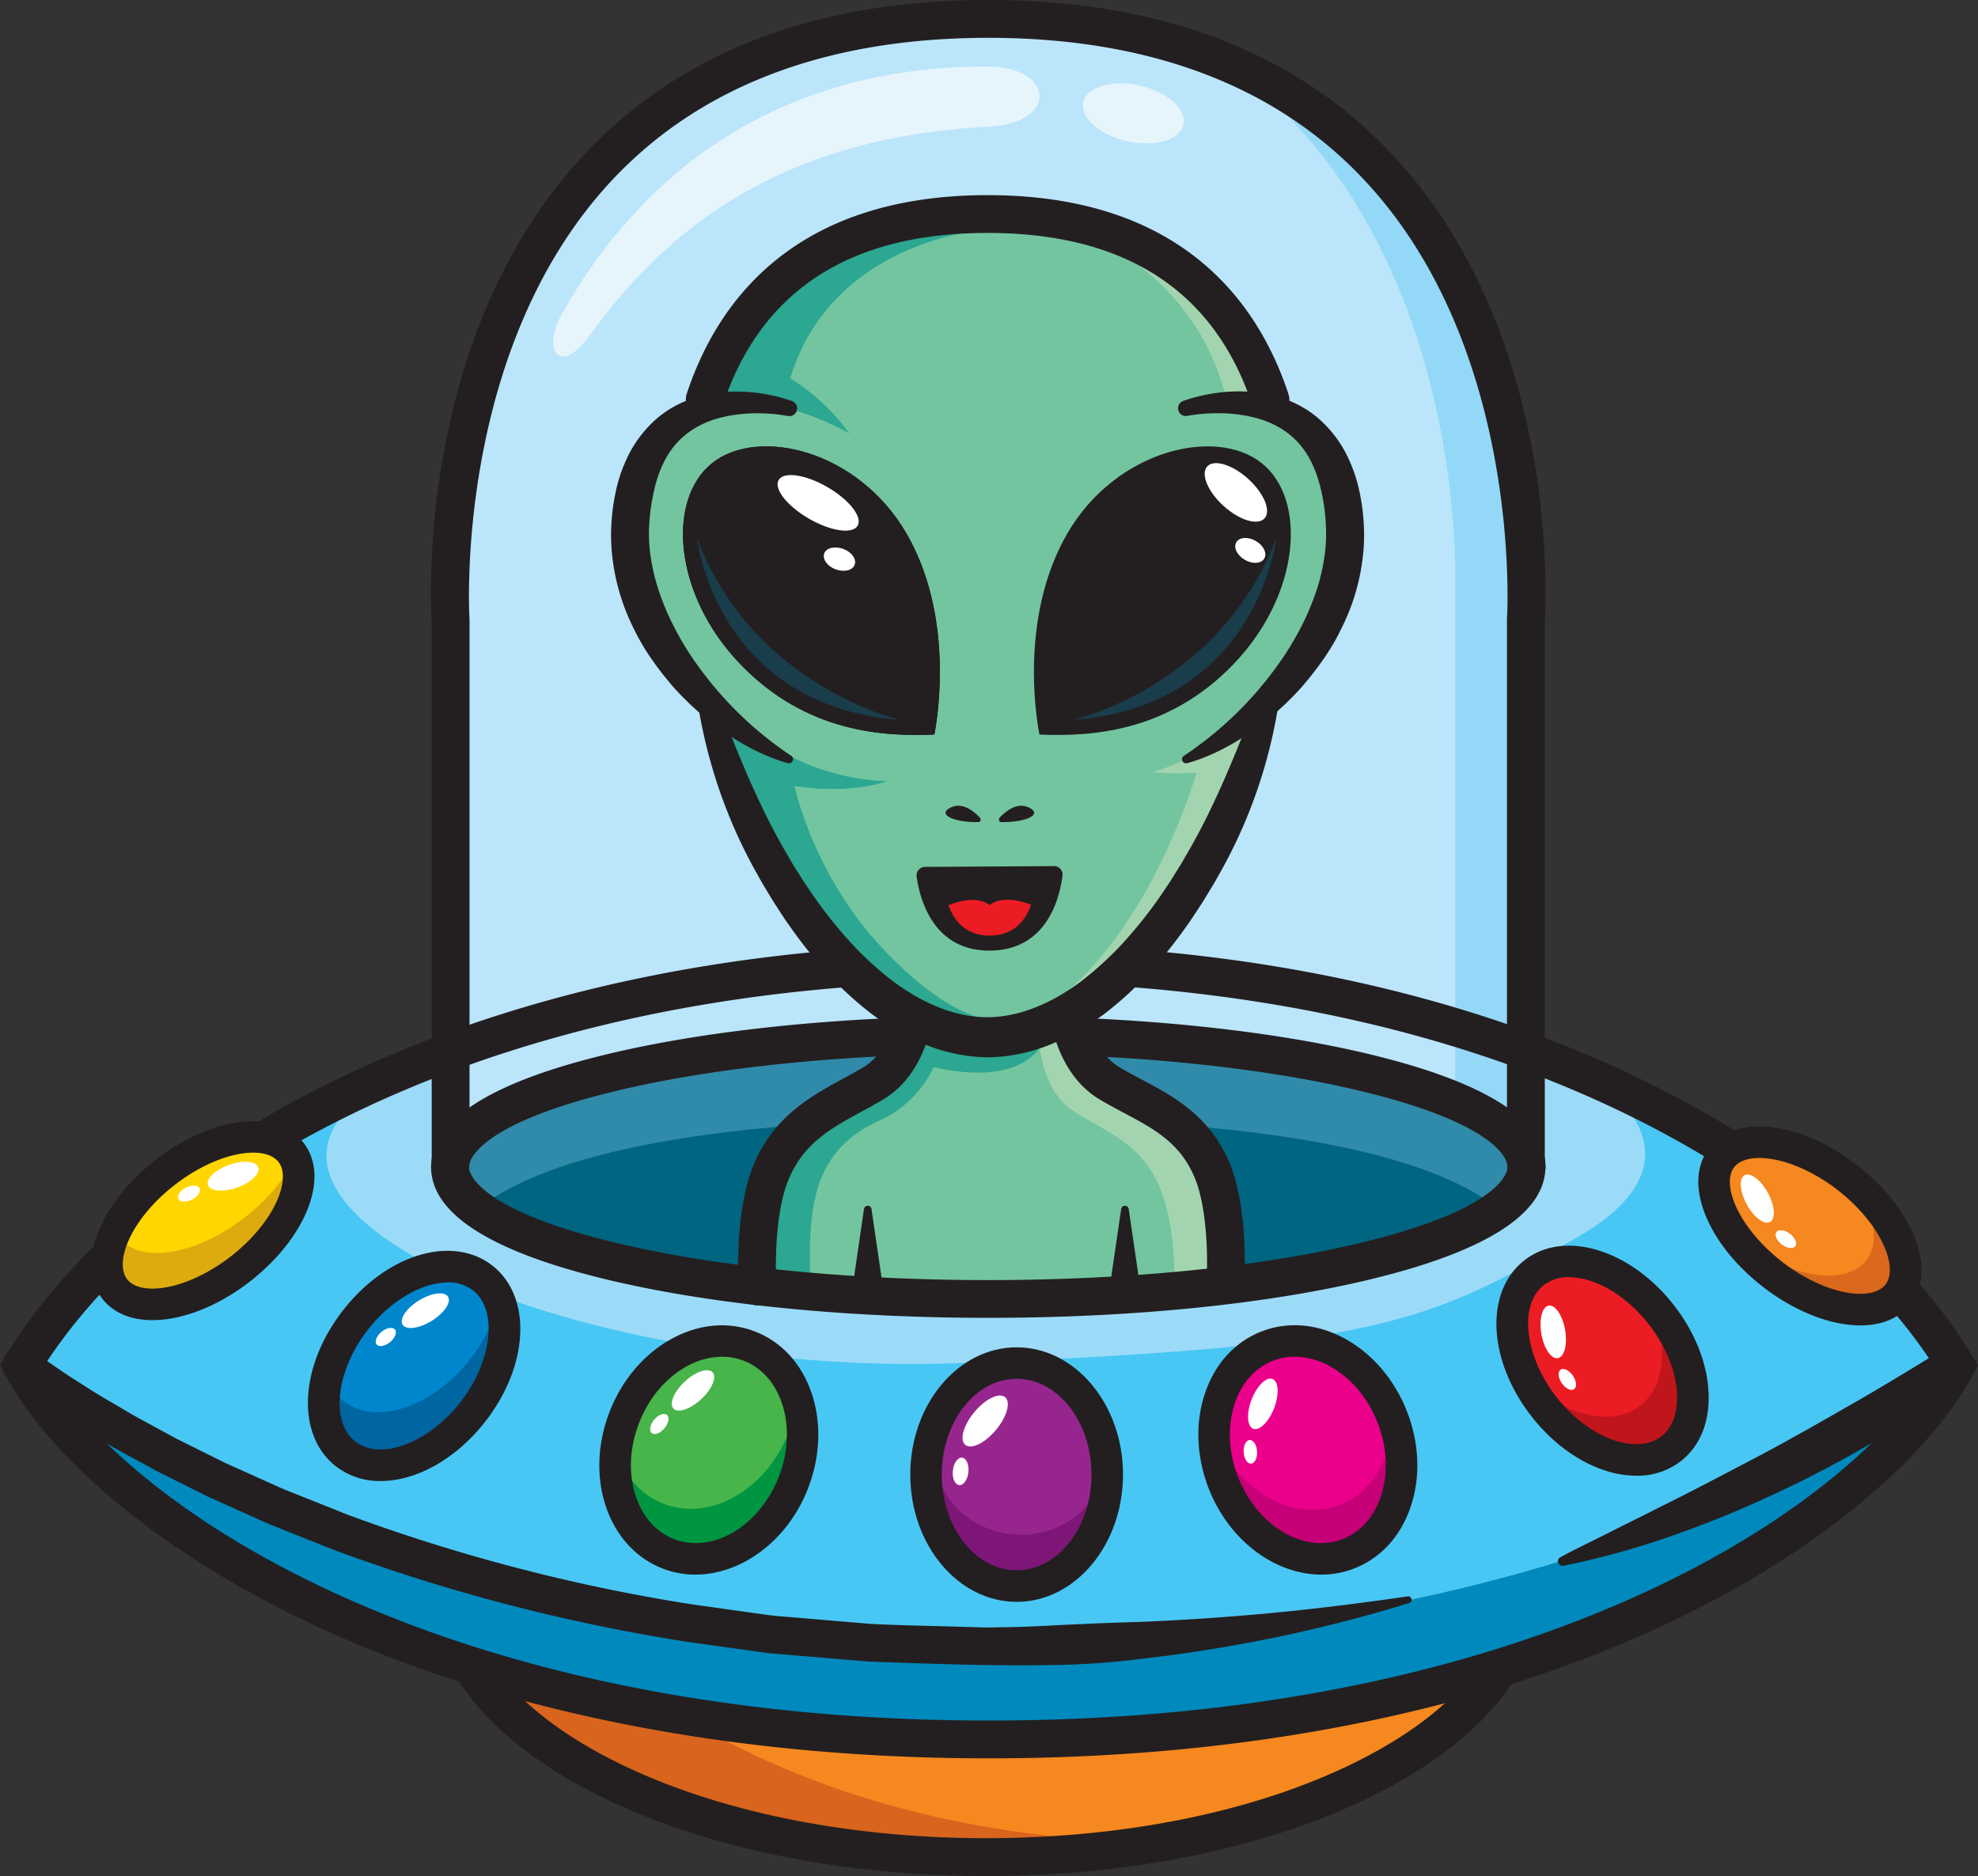 <svg xmlns="http://www.w3.org/2000/svg" viewBox="0 0 1035.93 982.48"><rect x="0" y="0" width="1035.93" height="982.48" fill="#333333" stroke="none"/><defs><style>.cls-1{fill:#f5881f;}.cls-1,.cls-13,.cls-14,.cls-15,.cls-16,.cls-17,.cls-18,.cls-19,.cls-2,.cls-20,.cls-21,.cls-22,.cls-23,.cls-24,.cls-25,.cls-26,.cls-28,.cls-29,.cls-31,.cls-32,.cls-4{fill-rule:evenodd;}.cls-2{fill:#d8641d;}.cls-28,.cls-3{fill:#231f20;}.cls-4{fill:#48c7f4;}.cls-5{fill:#7d1676;}.cls-6{fill:#009541;}.cls-7{fill:#0066a2;}.cls-8{fill:#c60077;}.cls-9{fill:#bf151b;}.cls-10{fill:#deab0e;}.cls-11{fill:#da681d;}.cls-12{fill:#96268e;}.cls-13{fill:#47b549;}.cls-14{fill:#0086cd;}.cls-15{fill:#eb008b;}.cls-16,.cls-27{fill:#ec1c24;}.cls-17{fill:#ffd600;}.cls-18{fill:#9cdbf8;}.cls-19{fill:#0089bd;}.cls-20{fill:#bbe5fa;}.cls-21{fill:#93d8f7;}.cls-22{fill:#308aa9;}.cls-23{fill:#006580;}.cls-24{fill:#73c5a0;}.cls-25{fill:#a2d5af;}.cls-26{fill:#2ca791;}.cls-29,.cls-30{fill:#fff;}.cls-31{fill:#193d4b;}.cls-32,.cls-33{fill:#e6f5fc;}</style></defs><g id="Laag_2" data-name="Laag 2"><g id="Layer_1" data-name="Layer 1"><path class="cls-1" d="M234.53,830.65c0,78.38,126.21,141.92,281.91,141.92S798.36,909,798.36,830.65Z"/><path class="cls-2" d="M516.44,972.57c20.09,0,71.52-5.44,90.42-7.45-195.57-3.37-301.18-94.36-323.6-134.47H234.53C234.53,909,360.74,972.57,516.44,972.57Z"/><path class="cls-3" d="M516.44,982.48c-76.82,0-149.19-15.14-203.8-42.63-56.76-28.57-88-67.36-88-109.2a9.91,9.91,0,0,1,19.81,0c0,34,27.39,66.47,77.12,91.51,51.89,26.12,121.1,40.51,194.89,40.51s143-14.39,194.89-40.51c49.74-25,77.12-57.54,77.12-91.51a9.91,9.91,0,0,1,19.81,0c0,41.84-31.26,80.63-88,109.2C665.64,967.34,593.26,982.48,516.44,982.48Z"/><path class="cls-4" d="M517.58,504.25C238,504.25,69.52,619.34,11.41,715.32,51.68,789.73,215.78,911,517.58,911h.77c301.8,0,465.9-121.22,506.17-195.63-58.11-96-226.62-211.07-506.17-211.07"/><ellipse class="cls-5" cx="532.44" cy="772.25" rx="47.45" ry="58.4"/><ellipse class="cls-6" cx="371.27" cy="759.35" rx="58.4" ry="47.45" transform="translate(-471.33 826.29) rotate(-68.49)"/><ellipse class="cls-7" cx="216.9" cy="715.32" rx="58.4" ry="39.03" transform="translate(-481.06 447.76) rotate(-52.16)"/><ellipse class="cls-8" cx="684.97" cy="759.35" rx="47.45" ry="58.4" transform="translate(-230.74 304.08) rotate(-21.51)"/><ellipse class="cls-9" cx="839.34" cy="712.6" rx="39.03" ry="58.4" transform="translate(-260.66 664.78) rotate(-37.84)"/><ellipse class="cls-10" cx="106.21" cy="639.25" rx="58.4" ry="32.03" transform="translate(-369.58 199.32) rotate(-37.81)"/><ellipse class="cls-11" cx="947.87" cy="642.03" rx="32.03" ry="58.4" transform="translate(-140.44 997.31) rotate(-52.19)"/><ellipse class="cls-12" cx="534.75" cy="759.41" rx="46.02" ry="44.36"/><path class="cls-13" d="M329.42,743.13a70.07,70.07,0,0,0-4.8,21.83c4.63,10.28,12.38,18.41,22.71,22.48,24.38,9.61,53.73-6.92,65.56-36.93a70,70,0,0,0,4.81-21.82c-4.64-10.28-12.39-18.41-22.71-22.49C370.6,696.59,341.25,713.13,329.42,743.13Z"/><path class="cls-14" d="M246.44,711.56a78,78,0,0,0,15.42-33.17,27.05,27.05,0,0,0-6.83-8c-17-13.22-46.87-3.3-66.65,22.17A78.27,78.27,0,0,0,173,725.73a27.09,27.09,0,0,0,6.84,8C196.81,747,226.65,737,246.44,711.56Z"/><path class="cls-15" d="M701.82,788c18.35-7.23,28.64-27.21,27.58-49.44C716.51,711.5,689,697.1,665.86,706.2c-18.35,7.24-28.65,27.21-27.59,49.44C651.16,782.72,678.71,797.12,701.82,788Z"/><path class="cls-16" d="M859,736.12c14.27-11.09,15-34.92,3.16-57.34-18.81-17-42.07-22.2-56.34-11.11s-14.95,34.92-3.16,57.34C821.46,742,844.72,747.21,859,736.12Z"/><path class="cls-17" d="M88.88,615.13c-12.67,9.84-22,21.54-26.79,32.55.11.14.18.3.29.44,10.84,14,40.29,9.28,65.77-10.5,12.67-9.83,22-21.53,26.79-32.54-.11-.14-.18-.3-.29-.44C143.81,590.66,114.36,595.36,88.88,615.13Z"/><path class="cls-1" d="M969.51,617.69c-25.42-19.58-54.67-24.2-65.48-10.28-7.67,9.89-3.93,26.47,7.9,42.32,25.41,19.58,54.67,24.2,65.48,10.28C985.08,650.12,981.34,633.54,969.51,617.69Z"/><path class="cls-18" d="M834.6,564.69c-81.8-35.87-187.16-60.44-316.25-60.44h-.77c-116.71,0-214,20.1-292.05,50.45C66.72,618.1,284,722.33,503.11,713.85c220.65-8.53,243.94-21.58,321.28-64.91C899.44,606.89,838.29,567,834.6,564.69Z"/><path class="cls-19" d="M19,727.68C69.71,802.39,232,911,517.58,911h.77c301.8,0,465.9-121.22,506.17-195.63,0,0-153.66,133.09-462.67,143.44C413.13,863.74,222.23,844.14,19,727.68Z"/><path class="cls-20" d="M236,608.44V325S214,9.9,517.58,9.9,799.15,325,799.15,325V608.44s-12.92,70.12-281.66,70.12S236,608.44,236,608.44Z"/><path class="cls-21" d="M762.11,642c34-17,37-33.59,37-33.59V325S813.92,113,651.64,36.79A97.5,97.5,0,0,0,665.39,52c104,96.07,96.72,257.31,96.72,257.31Z"/><path class="cls-22" d="M235.67,611.13c0,38.18,126.22,69.13,281.91,69.13s281.92-31,281.92-69.13c0,0-.23-69.12-281.92-69.12S235.67,611.13,235.67,611.13Z"/><path class="cls-23" d="M250.41,633.18c37.54,27.36,142.94,47.08,267.17,47.08s229.64-19.72,267.18-47.08c-24.67-20.27-90.65-47.41-267.18-47.41S275.08,612.91,250.41,633.18Z"/><path class="cls-3" d="M799.5,621a9.9,9.9,0,0,1-9.9-9.9c0-2.13-2.11-21.38-75-39.26-52.5-12.87-122.45-20-197-20s-144.5,7.09-197,20c-72.93,17.88-75,37.13-75,39.26a9.91,9.91,0,0,1-19.81,0c0-24.15,30.32-43.84,90.12-58.5,54-13.24,125.63-20.53,201.71-20.53s147.7,7.29,201.7,20.53c59.8,14.66,90.11,34.35,90.11,58.5A9.9,9.9,0,0,1,799.5,621Z"/><path class="cls-3" d="M1028.27,723.3c-15.56,12.44-31.71,22.78-48.45,32.67-8.33,4.94-16.82,9.59-25.4,14.06-4.31,2.2-8.58,4.47-12.92,6.61l-13.11,6.21a553.9,553.9,0,0,1-53.72,21.8A426.21,426.21,0,0,1,818.81,820a2.41,2.41,0,0,1-1.64-4.47l.08,0c8.47-4.66,17.13-8.63,25.63-13s17.08-8.38,25.5-12.8c17-8.36,33.74-17.24,50.47-26s33.11-18.15,49.47-27.5S1001,717,1016.55,707.34l.31-.19a9.9,9.9,0,0,1,11.41,16.15Z"/><path class="cls-3" d="M799.15,618.34a9.91,9.91,0,0,1-9.91-9.9l0-284.16c.09-1.39,8.63-140.73-74.42-229.68C668.51,45,602.14,19.81,517.59,19.81S366.66,45,320.32,94.6c-83,89-74.52,228.29-74.42,229.68l0,.69V608.44a9.9,9.9,0,1,1-19.8,0V325.3c-.64-9.92-8-150.17,79.63-244.11C356,27.32,427.26,0,517.59,0S679.18,27.32,729.42,81.19c87.6,93.93,80.27,234.17,79.63,244.11V608.44A9.9,9.9,0,0,1,799.15,618.34Z"/><path class="cls-3" d="M903.22,610.37A9.85,9.85,0,0,1,898,608.9c-70-43.23-192.68-94.75-379.68-94.75a9.91,9.91,0,1,1,0-19.81c191.65,0,317.91,53.13,390.09,97.7a9.9,9.9,0,0,1-5.22,18.33Z"/><path class="cls-3" d="M518.35,920.85h-.76c-134.44,0-257.33-24.5-355.4-70.86C87.17,814.53,27.55,766,2.7,720L0,715l2.94-4.85c11.35-18.76,26.22-37.39,44.17-55.37a9.9,9.9,0,0,1,14,14,283.91,283.91,0,0,0-38.19,46.74C68.71,792,234.39,901.05,517.59,901.05h.76c283.19,0,448.87-109.09,494.65-185.5a263.65,263.65,0,0,0-22.82-30.25,9.9,9.9,0,1,1,15-13A277.58,277.58,0,0,1,1033,710.19l2.93,4.85-2.7,5c-24.85,45.92-84.47,94.5-159.49,130C775.67,896.35,652.78,920.85,518.35,920.85Z"/><path class="cls-3" d="M143.49,603.89a9.9,9.9,0,0,1-5-18.45c71.14-41.56,194.66-91.1,379.11-91.1a9.91,9.91,0,0,1,0,19.81c-180,0-300.09,48.07-369.11,88.39A9.88,9.88,0,0,1,143.49,603.89Z"/><path class="cls-3" d="M17.55,707.55c5.74,4.4,12.31,8.84,18.65,13.12,6.58,4.1,13,8.46,19.72,12.31s13.3,8,20.2,11.61l10.24,5.58L91.48,753l5.23,2.6L117.62,766l21.32,9.59c3.57,1.56,7.08,3.25,10.69,4.72l10.86,4.34,21.72,8.67a940.61,940.61,0,0,0,180.91,47l23.2,3.24,11.59,1.62c3.86.58,7.73,1.1,11.63,1.34l46.68,3.95c15.6.76,31.23,1,46.84,1.48l11.71.33c3.9.13,7.81-.08,11.71-.1,7.81-.07,15.61-.48,23.41-.85q23.4-1.23,46.81-1.92,23.43-.93,46.86-2.76c31.26-2.34,62.47-6.07,93.72-10.62a1.79,1.79,0,0,1,.79,3.47,760,760,0,0,1-92.58,22.32Q622,866,598.23,868.68A410.93,410.93,0,0,1,550.56,872c-31.87.54-63.7-.71-95.52-1.82l-47.61-4c-4-.26-7.92-.79-11.87-1.37l-11.83-1.65-23.67-3.31a960.86,960.86,0,0,1-184.81-48L153,803l-11.11-4.45c-3.69-1.5-7.3-3.23-10.95-4.83l-21.83-9.82L87.68,773.19l-5.36-2.67-5.26-2.87-10.54-5.73c-7.07-3.72-13.91-7.91-20.81-12s-13.61-8.5-20.42-12.74c-6.73-4.56-13.25-8.92-20-14.12a9.91,9.91,0,1,1,12.06-15.72Z"/><path class="cls-24" d="M478.56,533c-2.75,13.31-8.78,27.06-21.41,34.53-24.67,14.6-52.56,22.81-59.23,68.86a189,189,0,0,0-1.25,34.17s58.75,8,120.82,8c0,0,62.31,2.14,124.34-9.88a188.37,188.37,0,0,0-1.6-33.9c-2.56-17.35-8.65-36.88-22.77-45.54-28.24-17.34-53.09-21.13-59.18-57.59C558.28,531.65,521.78,556.62,478.56,533Z"/><path class="cls-25" d="M617.46,589.24c-28.24-17.34-53.09-21.13-59.18-57.59a68.83,68.83,0,0,1-14.79,7c.76,14.77,4.77,34.28,18.58,43.13,27.84,17.83,53.12,20.89,53.12,91.91,10.31-1.31,16-2.94,26.64-5a188.25,188.25,0,0,0-1.6-33.89C637.67,617.43,631.57,597.9,617.46,589.24Z"/><path class="cls-26" d="M478.56,533c-.26,1.24-2.59,9.46-3.08,10.82-3.47,9.5-9.13,18.27-18.33,23.71-24.67,14.6-52.56,22.81-59.23,68.86a189,189,0,0,0-1.25,34.17s10.71,1.46,27.79,3.14c-1.29-39.45-.07-70.44,36.11-86.86a57.22,57.22,0,0,0,28.38-28c15.2,3.62,54.17,9.51,61.42-22.88a83.8,83.8,0,0,1-50.53,5.25A78.71,78.71,0,0,1,478.56,533Z"/><path class="cls-3" d="M396.67,683.6a9.9,9.9,0,0,1-9.89-9.45c-1.11-24.41,1.54-47.59,7.11-62,10.4-27,30.34-37.82,47.94-47.41,3.44-1.88,6.89-3.76,10.28-5.76,19.62-11.6,19.72-47.16,18.1-59.88a9.91,9.91,0,0,1,19.65-2.54c.31,2.4,7.21,58.83-27.66,79.46-3.59,2.13-7.25,4.12-10.9,6.11-16.71,9.11-31.15,17-38.93,37.15-4.56,11.81-6.78,32.48-5.8,54a9.91,9.91,0,0,1-9.45,10.35Z"/><path class="cls-3" d="M641.84,681.74h-.46a9.9,9.9,0,0,1-9.44-10.34c1-21.56-1.27-42.13-5.86-53.68-7.56-19-21.45-26.39-37.54-34.94-4-2.13-8.14-4.32-12.24-6.75-34.87-20.63-28-77.06-27.66-79.46a9.9,9.9,0,0,1,19.64,2.56c-1.61,12.7-1.5,48.26,18.11,59.86,3.7,2.19,7.46,4.19,11.45,6.3,17.06,9.07,36.4,19.35,46.64,45.11,5.65,14.21,8.36,37.35,7.24,61.9A9.9,9.9,0,0,1,641.84,681.74Z"/><path class="cls-3" d="M456.41,633l6.31,43.19a8.34,8.34,0,0,1-16.51,2.41,9.26,9.26,0,0,1,0-2.41L452.52,633a2,2,0,0,1,3.89,0Z"/><path class="cls-3" d="M591.11,633l6.31,43a8.34,8.34,0,0,1-16.51,2.43,8.6,8.6,0,0,1,0-2.43l6.31-43a2,2,0,0,1,3.89,0Z"/><path class="cls-24" d="M371.27,364c7.46,27.94,17.64,60.18,29.08,81.46,32.5,60.45,74.77,97.83,117,97.83H517c42.27,0,84.55-37.38,117-97.83,11.45-21.28,21.63-53.52,29.09-81.46,0,0,42.72-35.6,41.15-89.12s-41.62-61.59-41.62-61.59S642.84,112.07,516.75,112.07,369,214,369,214s-44.37,13-39.07,74.23C334,334.68,371.27,364,371.27,364Z"/><path class="cls-25" d="M663.15,357.88s-13.31,32.44-59.23,46.48c15.42,1.41,26.16.45,35.89-2.1Z"/><path class="cls-25" d="M658.35,374.7l-28.24,18.42s-21.75,88.56-77.81,131.54c-8,6.17-11.88,11.1-12.58,15,34.43-10.64,67.68-44.68,94.34-94.28,10-18.55,19-45.43,26.08-70.52Z"/><path class="cls-25" d="M642.62,210.89l20.06,2.35S657.26,150.3,581,122.91l-.69,5.59S630.17,152.43,642.62,210.89Z"/><path class="cls-26" d="M516.93,120.09v-8h-.18c-109,0-139.93,76.15-146.31,96.81a132.81,132.81,0,0,1,21.64.58c1.54.18,27.91,3.44,52.74,17.53a108.25,108.25,0,0,0-30.94-28.85C435.8,125.32,516.93,120.09,516.93,120.09Z"/><path class="cls-26" d="M460.88,495.23c-35.35-38.31-44.78-83.56-44.78-83.56,30.3,4.61,48.37-2.56,48.37-2.56-56.69-1.55-93.2-45.16-93.2-45.16,7.45,27.94,17.64,60.18,29.08,81.46,32.36,60.2,74.43,97.52,116.53,97.82l1.49-9.22S496.24,533.54,460.88,495.23Z"/><path class="cls-3" d="M551.73,453.59a4.47,4.47,0,0,1,4.75,4.77c-1.4,11.43-7.91,39.29-38,39.48s-36.9-27.6-38.45-39a4.49,4.49,0,0,1,4.7-4.84Z"/><path class="cls-27" d="M540,473.84c-2.63,7.53-8.48,16.08-21.55,16.16s-19-8.4-21.74-15.89c0,0,13.57-6.23,21.64-.13C526,467.78,540,473.84,540,473.84Z"/><path class="cls-3" d="M412.65,399.69c-11.6-3.24-22.44-8.91-32.45-15.69a153.25,153.25,0,0,1-27.36-24c-8-9.25-15.4-19.29-20.83-30.58a112.27,112.27,0,0,1-11.12-36.13,100.3,100.3,0,0,1-.66-19.22A110,110,0,0,1,323,255.2a78.79,78.79,0,0,1,6.92-18.35,62.77,62.77,0,0,1,12.25-16c10-9.48,23.25-14.32,35.81-15.48A88.87,88.87,0,0,1,414.67,210a4.07,4.07,0,0,1-2.06,7.86l-.27-.05A87.78,87.78,0,0,0,396,216.45a75.58,75.58,0,0,0-16.08,1.7c-10.39,2.12-19.55,7.06-25.9,14.33s-10.05,16.8-12,27A98.51,98.51,0,0,0,340,275.14a80.5,80.5,0,0,0,.64,15.58A104.58,104.58,0,0,0,344,306.14a142.58,142.58,0,0,0,5.57,15A154.67,154.67,0,0,0,366,349.33a189,189,0,0,0,48.39,46.49l0,0a2.14,2.14,0,0,1-1.75,3.84Z"/><path class="cls-3" d="M665.39,219.35a9.91,9.91,0,0,1-9.41-6.81C636.21,152.44,589.54,122,517.29,122h-.17c-72.25,0-118.92,30.47-138.69,90.57a9.91,9.91,0,0,1-18.82-6.19c15.62-47.47,55.56-104,157.14-104.18h.91c101.58.13,141.52,56.71,157.14,104.18a9.91,9.91,0,0,1-9.41,13Z"/><path class="cls-3" d="M620.05,395.82a189,189,0,0,0,48.39-46.49,154.67,154.67,0,0,0,16.45-28.2,142.65,142.65,0,0,0,5.58-15,105.85,105.85,0,0,0,3.28-15.42,80.5,80.5,0,0,0,.64-15.58,98.51,98.51,0,0,0-1.92-15.68c-2-10.18-5.64-19.7-12-27s-15.51-12.21-25.9-14.33a75.58,75.58,0,0,0-16.08-1.7,87.78,87.78,0,0,0-16.38,1.33l-.27.05a4.07,4.07,0,0,1-2.06-7.86,88.9,88.9,0,0,1,36.72-4.65c12.55,1.16,25.84,6,35.8,15.48a62.54,62.54,0,0,1,12.25,16,78.79,78.79,0,0,1,6.92,18.35,110,110,0,0,1,2.75,18.85,100.3,100.3,0,0,1-.66,19.22A112,112,0,0,1,702.4,329.4C697,340.69,689.56,350.73,681.57,360a153.25,153.25,0,0,1-27.36,24c-10,6.78-20.85,12.45-32.45,15.69a2.14,2.14,0,0,1-1.75-3.84Z"/><path class="cls-3" d="M669.1,371.85a262.8,262.8,0,0,1-17.21,58.94,256.62,256.62,0,0,1-13.77,27.75c-2.44,4.53-5.27,8.88-7.89,13.32-2.85,4.33-5.6,8.71-8.63,12.94a257.06,257.06,0,0,1-19.55,24.49,182.4,182.4,0,0,1-23.48,21.54A127.83,127.83,0,0,1,550.14,547,89.8,89.8,0,0,1,517,553.73v-21h.37v21a89.71,89.71,0,0,1-33.07-6.81A127.71,127.71,0,0,1,456,530.62,181.7,181.7,0,0,1,432.64,509a254.88,254.88,0,0,1-19.43-24.52c-3-4.22-5.74-8.61-8.57-12.94-2.6-4.45-5.41-8.79-7.83-13.33a260.19,260.19,0,0,1-13.66-27.73A267.59,267.59,0,0,1,366,371.68a5.5,5.5,0,0,1,10.56-2.86v0c7,18.57,14.3,36.82,22.78,54.37,4.18,8.83,8.78,17.28,13.73,25.71,2.37,4.26,5.1,8.28,7.63,12.43,2.73,4,5.37,8.08,8.24,11.95a235.35,235.35,0,0,0,18.3,22.2,176.15,176.15,0,0,0,21,18.83c14.89,10.95,32,18.54,49.18,18.41v21H517v-21c17.19,0,34.22-7.62,49-18.61a178.29,178.29,0,0,0,20.87-18.89A235.64,235.64,0,0,0,605.08,473c2.86-3.88,5.47-8,8.19-12,2.5-4.15,5.21-8.17,7.56-12.43,4.91-8.44,9.48-16.88,13.62-25.7,8.43-17.54,15.69-35.75,22.74-54.27v0a6.19,6.19,0,0,1,11.9,3.21Z"/><path class="cls-28" d="M474.66,279.25c22.49,38.58,18.34,86.22,14.7,105.45-25.87,1.05-66.76-.63-101.58-36.81-35.24-36.6-38.7-86.49-14.7-105.45S449.17,235.52,474.66,279.25Z"/><path class="cls-28" d="M474.66,279.25c22.49,38.58,18.34,86.22,14.7,105.45-25.87,1.05-66.76-.63-101.58-36.81-35.24-36.6-38.7-86.49-14.7-105.45S449.17,235.52,474.66,279.25Z"/><path class="cls-28" d="M559.07,279.25c-22.49,38.58-18.33,86.22-14.7,105.45,25.88,1.05,66.77-.63,101.59-36.81,35.23-36.6,38.69-86.49,14.7-105.45S584.56,235.52,559.07,279.25Z"/><path class="cls-29" d="M449.19,275.31c-2.65,4.58-14.06,2.94-25.49-3.66S405.14,256,407.79,251.4s14.06-2.94,25.49,3.66S451.83,270.73,449.19,275.31Z"/><path class="cls-29" d="M447.6,295.76c-1.1,3-5.55,4-9.94,2.41s-7.05-5.35-6-8.31,5.54-4,9.93-2.41S448.7,292.8,447.6,295.76Z"/><ellipse class="cls-30" cx="647.25" cy="257.85" rx="9.58" ry="20.25" transform="translate(21.8 564.82) rotate(-47.86)"/><ellipse class="cls-30" cx="654.81" cy="288.25" rx="5.72" ry="8.47" transform="translate(77.78 711.2) rotate(-60)"/><path class="cls-31" d="M365,281.73s9.67,88,106.51,95.3C471.47,377,394.39,359.75,365,281.73Z"/><path class="cls-31" d="M668.45,281.73s-9.68,88-106.52,95.3C561.93,377,639,359.75,668.45,281.73Z"/><path class="cls-28" d="M512.52,430.52c1,0,1.43-1.5.69-2.29-2.9-3.12-8.84-8.2-14.94-5.47s-2.41,5.87,5.33,7.17A48.69,48.69,0,0,0,512.52,430.52Z"/><path class="cls-28" d="M524.23,430.52c-1,0-1.43-1.5-.7-2.29,2.9-3.12,8.85-8.2,15-5.47s2.41,5.87-5.33,7.17A48.75,48.75,0,0,1,524.23,430.52Z"/><path class="cls-32" d="M294.16,164.62c23.66-42,84.62-129.8,222.75-129.8,35.49,0,37.7,29.65.67,31.54C405.73,72.1,347,122.91,309.34,175,292.39,198.44,284.07,182.51,294.16,164.62Z"/><ellipse class="cls-33" cx="593.6" cy="59.37" rx="14.92" ry="26.89" transform="translate(406.25 625.75) rotate(-77.41)"/><path class="cls-3" d="M517.59,690.16c-76.08,0-147.71-7.29-201.71-20.53-59.8-14.66-90.12-34.35-90.12-58.5a9.91,9.91,0,0,1,19.81,0c0,2.13,2.1,21.38,75,39.26,52.49,12.87,122.45,20,197,20s144.48-7.09,197-20c72.92-17.88,75-37.13,75-39.26a9.9,9.9,0,0,1,19.8,0c0,24.15-30.31,43.84-90.11,58.5C665.29,682.87,593.66,690.16,517.59,690.16Z"/><path class="cls-3" d="M532.44,838.9c-30.71,0-55.7-29.9-55.7-66.65s25-66.65,55.7-66.65,55.71,29.9,55.71,66.65S563.16,838.9,532.44,838.9Zm0-116.8c-21.61,0-39.2,22.5-39.2,50.15s17.59,50.15,39.2,50.15,39.2-22.5,39.2-50.15S554.06,722.1,532.44,722.1Z"/><path class="cls-3" d="M364.23,824.64a47.41,47.41,0,0,1-17.41-3.28C332.68,815.78,322.1,803.92,317,788c-4.87-15.35-4-32.76,2.4-49s17.67-29.59,31.7-37.49c14.59-8.22,30.42-9.66,44.57-4.09s24.72,17.44,29.78,33.4c4.87,15.35,4,32.76-2.4,49C412.28,807.21,388.11,824.64,364.23,824.64Zm13.93-114.11a38.68,38.68,0,0,0-18.92,5.28c-10.74,6.05-19.42,16.4-24.44,29.16s-5.75,26.25-2,38c3.53,11.14,10.67,19.32,20.11,23,20.08,7.92,44.71-6.55,54.86-32.28,5-12.75,5.74-26.25,2-38-3.53-11.13-10.67-19.31-20.11-23A31.26,31.26,0,0,0,378.16,710.53Z"/><path class="cls-3" d="M199.39,775.63A37.44,37.44,0,0,1,176,768c-20.94-16.26-19.38-52.12,3.55-81.64s57.28-39.88,78.22-23.63,19.38,52.13-3.54,81.65C238.64,764.41,217.74,775.63,199.39,775.63Zm35.14-104c-13.23,0-29.84,9.27-41.94,24.85-16.67,21.46-19.63,48.24-6.46,58.48s38.39.75,55.07-20.72,19.63-48.25,6.46-58.48A21,21,0,0,0,234.53,671.59Z"/><path class="cls-3" d="M692,824.64c-23.9,0-48.06-17.43-58.87-44.87-6.41-16.27-7.27-33.68-2.4-49,5.06-16,15.63-27.83,29.78-33.4s30-4.13,44.57,4.09c14,7.91,25.29,21.22,31.7,37.49s7.27,33.68,2.4,49c-5.06,16-15.63,27.83-29.78,33.41A47.4,47.4,0,0,1,692,824.64ZM678.07,710.53a31.26,31.26,0,0,0-11.49,2.16c-9.44,3.72-16.58,11.9-20.11,23-3.72,11.75-3,25.25,2,38,10.14,25.73,34.76,40.2,54.85,32.28,9.44-3.72,16.58-11.9,20.11-23,3.72-11.74,3-25.24-2-38s-13.7-23.11-24.44-29.16A38.68,38.68,0,0,0,678.07,710.53Z"/><path class="cls-3" d="M857,772.85A53.12,53.12,0,0,1,840.27,770c-14.12-4.7-27.72-14.77-38.28-28.36-22.92-29.52-24.48-65.38-3.55-81.65,10.48-8.14,24.67-9.82,40-4.73,14.12,4.69,27.72,14.77,38.28,28.36s17,29.26,18,44.1c1.14,16.07-4,29.4-14.48,37.54A37.07,37.07,0,0,1,857,772.85Zm-35.32-104A21,21,0,0,0,808.57,673c-13.17,10.23-10.22,37,6.46,58.48,8.58,11,19.39,19.15,30.45,22.83,9.88,3.29,18.63,2.54,24.62-2.11s8.87-12.94,8.13-23.34c-.83-11.62-6-24.1-14.59-35.14s-19.39-19.15-30.45-22.83A36.54,36.54,0,0,0,821.71,668.87Z"/><path class="cls-29" d="M124.18,621.93c-7.27,2.57-14.1,2-15.26-1.29s3.79-8,11.07-10.6,14.1-2,15.26,1.3S131.46,619.37,124.18,621.93Z"/><path class="cls-29" d="M100.53,628.23c-3.06,1.54-6.25,1.38-7.12-.36s.91-4.38,4-5.91,6.24-1.38,7.11.35S103.58,626.7,100.53,628.23Z"/><ellipse class="cls-30" cx="222.74" cy="686.42" rx="13.97" ry="6.3" transform="translate(-326.32 218.1) rotate(-31.56)"/><path class="cls-29" d="M204.23,702.92c-2.67,2.14-5.81,2.66-7,1.14s0-4.47,2.63-6.62,5.81-2.65,7-1.14S206.9,700.78,204.23,702.92Z"/><path class="cls-29" d="M367.23,732.77c-5.66,5.25-12.16,7.44-14.53,4.88s.29-8.87,5.95-14.12,12.15-7.43,14.52-4.88S372.88,727.52,367.23,732.77Z"/><path class="cls-29" d="M348,748c-2.19,2.62-5.18,3.74-6.67,2.5s-.91-4.38,1.28-7,5.18-3.74,6.67-2.5S350.22,745.33,348,748Z"/><path class="cls-29" d="M667.27,737.49c-2.79,7.2-7.68,12-10.92,10.75s-3.63-8.11-.84-15.3,7.67-12,10.92-10.75S670.05,730.3,667.27,737.49Z"/><path class="cls-29" d="M658.36,760.14c.2,3.41-1.2,6.27-3.14,6.39s-3.67-2.56-3.87-6,1.2-6.28,3.14-6.39S658.16,756.72,658.36,760.14Z"/><path class="cls-29" d="M819.68,696.44c1.33,7.6-.37,14.24-3.8,14.84s-7.29-5.07-8.62-12.67.37-14.24,3.8-14.84S818.35,688.84,819.68,696.44Z"/><path class="cls-29" d="M823.75,720.43c1.94,2.82,2.21,6,.62,7.09s-4.47-.29-6.41-3.11-2.21-6-.61-7.1S821.81,717.61,823.75,720.43Z"/><ellipse class="cls-30" cx="515.96" cy="744.18" rx="16.27" ry="7.34" transform="translate(-385.91 662.66) rotate(-50.1)"/><path class="cls-29" d="M507.18,771c-.42,4-2.58,7-4.83,6.75s-3.73-3.64-3.31-7.61,2.58-7,4.83-6.74S507.6,767,507.18,771Z"/><path class="cls-3" d="M974.33,694.13a57.33,57.33,0,0,1-9-.75c-13.77-2.19-28.73-9.13-42.14-19.53h0c-13.4-10.4-23.83-23.17-29.38-36-6.26-14.43-5.76-27.48,1.42-36.72s19.69-13,35.21-10.5c13.78,2.19,28.74,9.13,42.14,19.53s23.84,23.17,29.39,36c6.26,14.43,5.75,27.48-1.43,36.72C994.8,690.26,985.68,694.13,974.33,694.13Zm-52.85-87.7c-6.09,0-10.77,1.68-13.23,4.85-3.27,4.21-3,11.52.68,20,4.4,10.14,13.28,20.89,24.36,29.49h0c11.08,8.6,23.7,14.53,34.62,16.27,9.18,1.48,16.31-.1,19.57-4.31s3-11.52-.68-20c-4.39-10.14-13.27-20.89-24.35-29.49S938.74,608.71,927.83,607A40.42,40.42,0,0,0,921.48,606.43Z"/><path class="cls-3" d="M79.75,691.36c-11.35,0-20.47-3.87-26.2-11.25-13.84-17.85-1.56-49.77,28-72.69,13.4-10.39,28.36-17.33,42.13-19.53,15.53-2.48,28,1.25,35.22,10.5s7.68,22.29,1.42,36.72c-5.55,12.8-16,25.57-29.39,36s-28.36,17.33-42.13,19.53A57.43,57.43,0,0,1,79.75,691.36Zm52.85-87.7a40.26,40.26,0,0,0-6.35.53c-10.92,1.74-23.53,7.67-34.62,16.28-23.34,18.11-31.93,40.64-25,49.52,3.27,4.21,10.39,5.78,19.58,4.32,10.92-1.74,23.53-7.67,34.61-16.27h0c11.08-8.59,20-19.34,24.36-29.48,3.7-8.53,3.94-15.83.68-20C143.36,605.33,138.69,603.66,132.6,603.66Z"/><path class="cls-29" d="M925.88,624.7c3.69,6.77,4.2,13.61,1.14,15.28s-8.53-2.48-12.21-9.25-4.21-13.61-1.15-15.28S922.19,617.93,925.88,624.7Z"/><path class="cls-29" d="M937.4,646.13c2.74,2,4,5,2.85,6.53s-4.32,1.14-7.06-.91-4-5-2.85-6.53S934.66,644.08,937.4,646.13Z"/></g></g></svg>